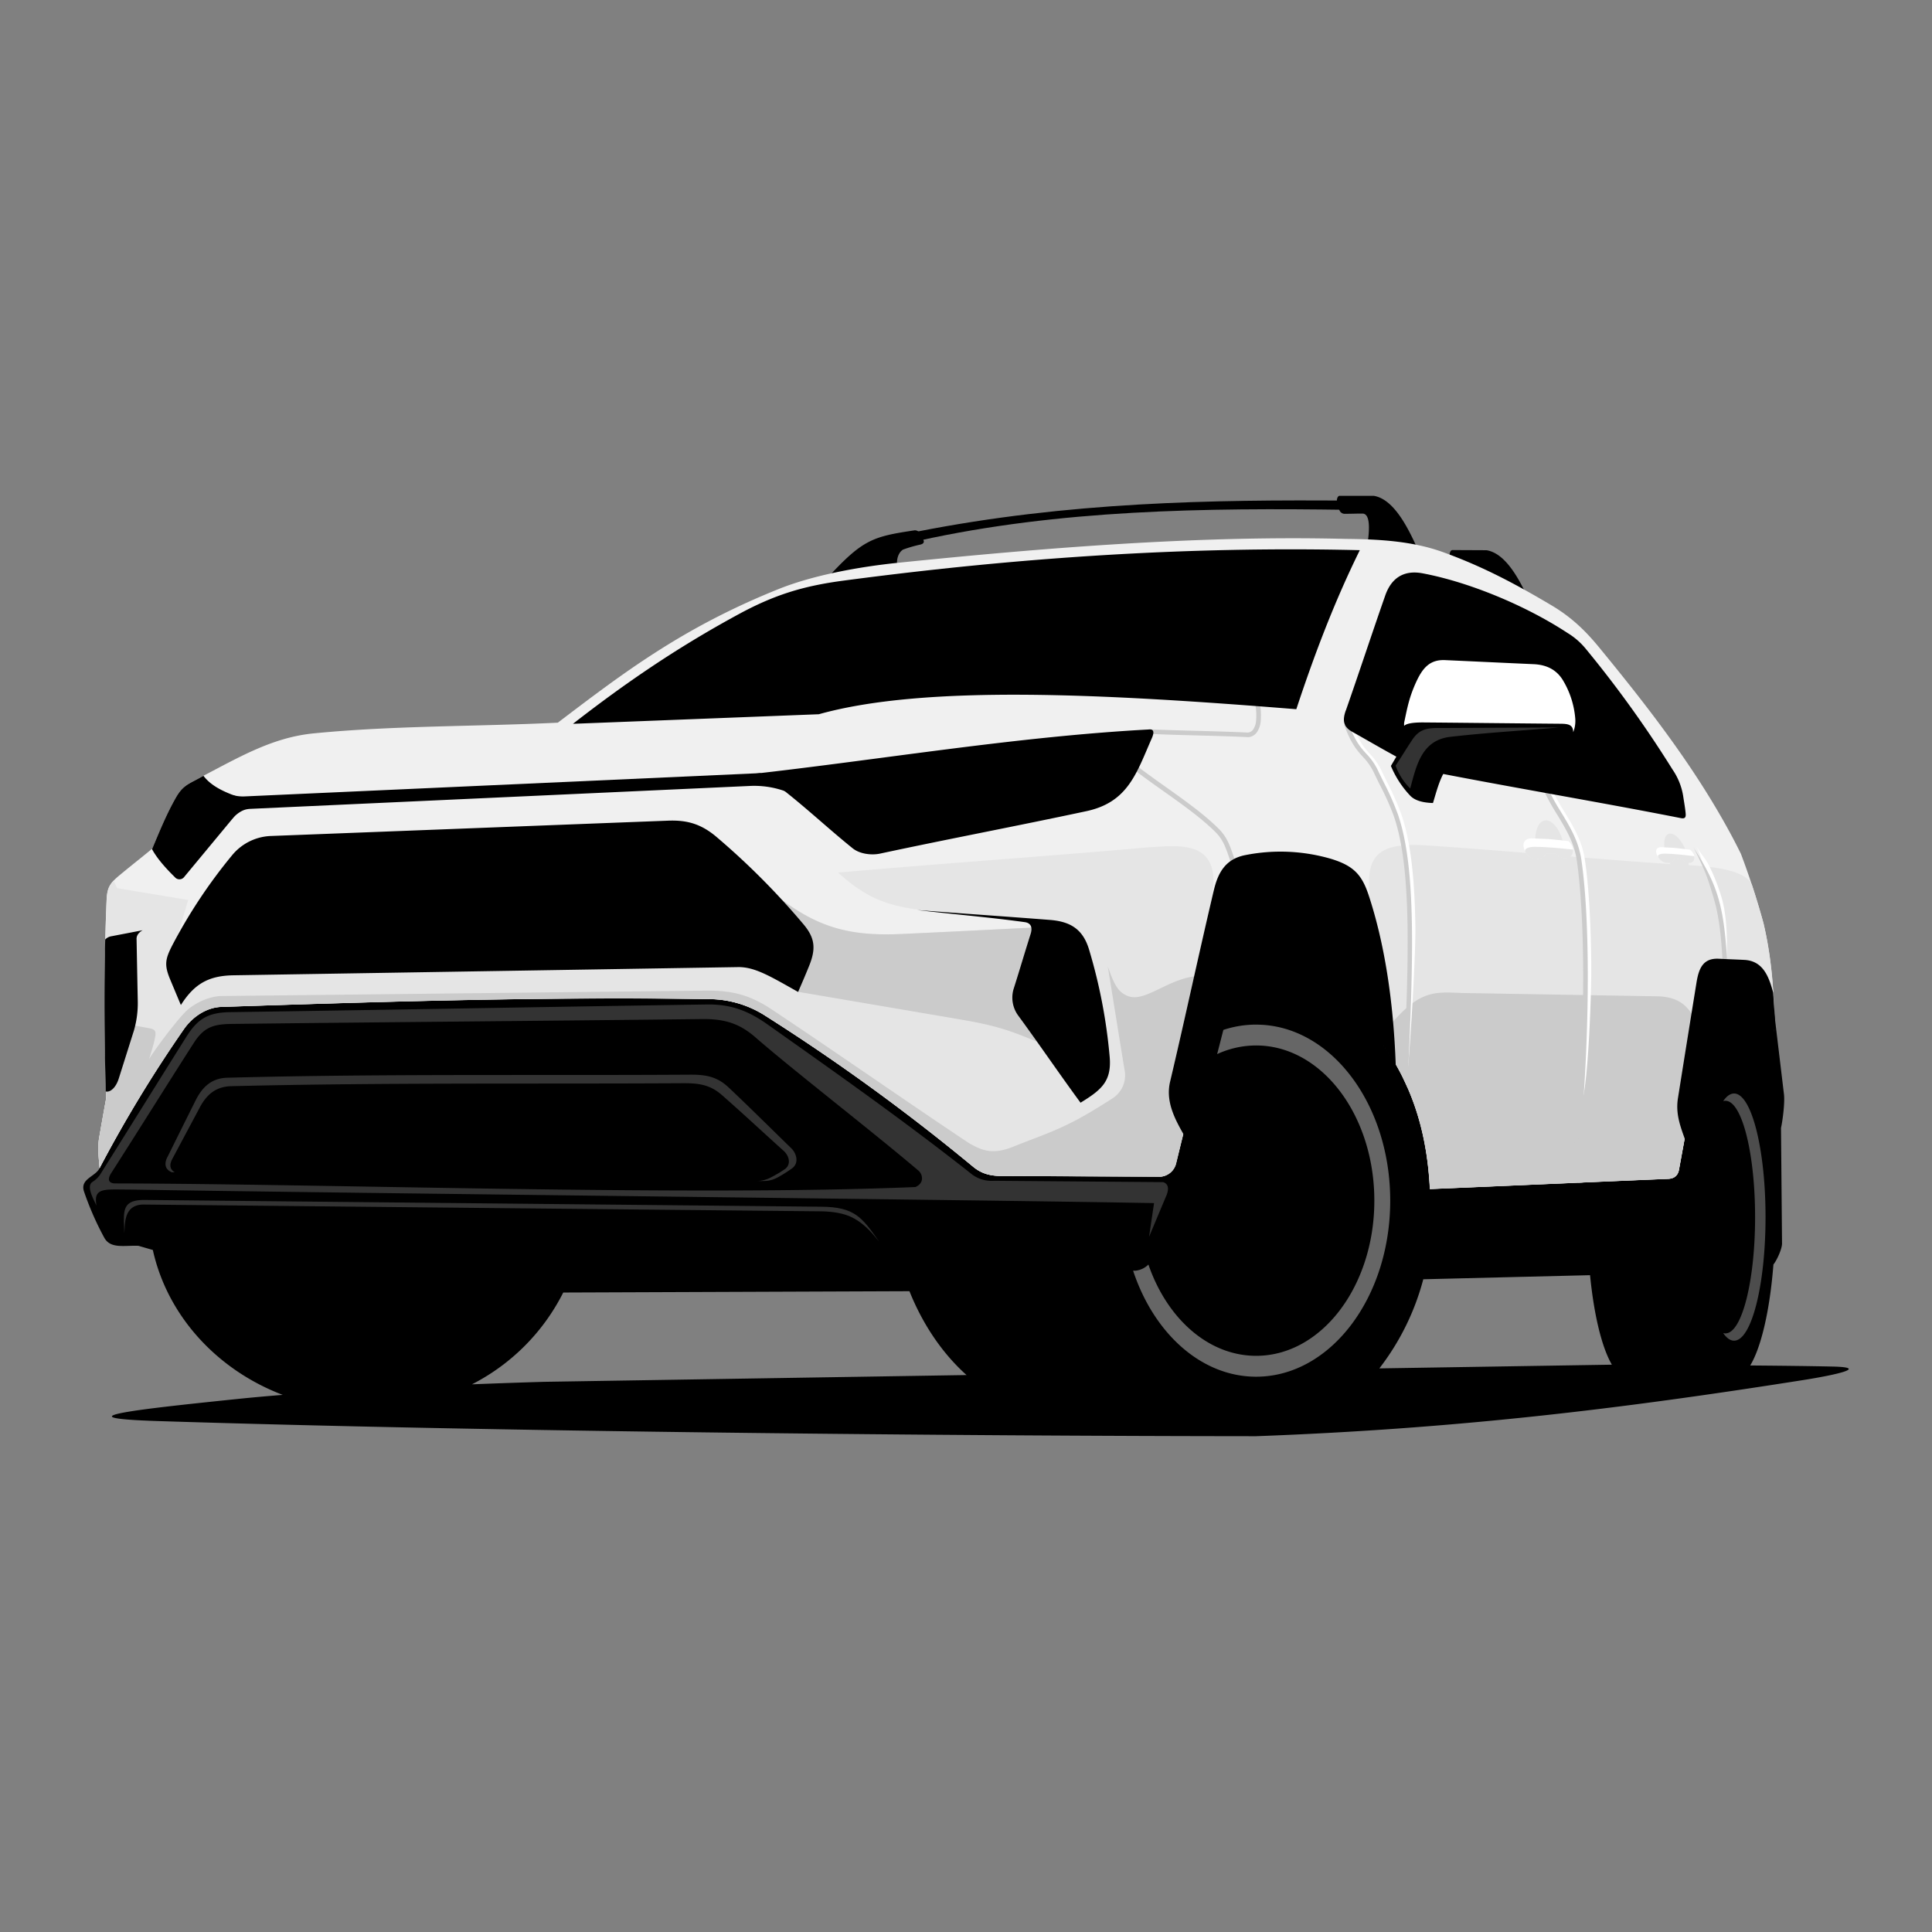 <svg id="Layer_1" data-name="Layer 1" xmlns="http://www.w3.org/2000/svg" viewBox="0 0 841.9 841.9"><rect x="0" y="0" width="841.9" height="841.9" fill="#808080" stroke="none"/><defs><style>.cls-1{fill:#837d7c}.cls-1,.cls-10,.cls-2,.cls-3,.cls-4,.cls-5,.cls-6,.cls-7,.cls-8,.cls-9{fill-rule:evenodd}.cls-2{fill:#a19a95}.cls-4{fill:#666}.cls-5{fill:#f0f0f0}.cls-6{fill:#cbcbcb}.cls-7{fill:#e5e5e5}.cls-8{fill:#fff}.cls-11,.cls-9{fill:#333}.cls-10{fill:#4d4d4d}</style></defs><path class="cls-1" d="M651 342.76c3 .64 6.12 5.94 7 11.84s-.87 10.17-3.86 9.53-6.11-5.95-7-11.85.86-10.16 3.85-9.52"/><path class="cls-2" d="M651.06 355.39c-1 2.58-5.86 1.75-7.81-2.11-1.37-2.72-1.14-5.49 2.31-4.75.49.1 5.1 1.26 6.23 1.56s7.92 2.51 7.92 2.51c4.3 4.83-.2 9.33-4.85 3.69-1.27-.29-2.53-.61-3.8-.9"/><path class="cls-1" d="M651.06 355.53c-1 2.58-5.86 1.75-7.81-2.11-.93-1.85 1.62-1.83 3.51-1.42 4.62 1 10.09 2.72 14.66 4.19.3 3-3.08 4.45-6.56.24-1.27-.29-2.53-.61-3.8-.9"/><path class="cls-3" d="M620.22 557.46a108.94 108.94 0 0 1-19.15 38.84l101.33-1.62c-4.35-7.46-7.79-21.52-9.51-39zm-374.78 5.78a90.76 90.76 0 0 1-39.78 40c18.62-.74 31.43-1.08 31.52-1.09l184-2.95c-10.39-9.31-19-21.86-24.87-36.54zm540.16 38.17C705 614.13 634 622.64 547.31 625.85c-129.26-.09-331.16-1.9-478.51-6.6-42-1.34-11.91-4.82 34.65-9.62 6.18-.64 12.83-1.24 19.74-1.79-28.68-10.92-50.25-34.48-56.59-63.14l-6.28-1.82c-6.15-.25-12.23 1.46-14.93-3.62a129.73 129.73 0 0 1-8.79-20.07c-1.9-5.8 5.63-6.44 7.07-10.77q1.48-5.81 2.95-11.61c9.48-17.13 19.9-33.73 31-49.85 4.22-6.12 11.15-10.83 18.74-11.08 71.15-2.34 142.33-4.51 213.54-3.38a48.63 48.63 0 0 1 24.59 7.3 902.77 902.77 0 0 1 91.57 66.48c3.22 2.65 6.5 3.27 10.58 3.28l69 .29a4.65 4.65 0 0 0 4-3.78c8.38-34.48 17.31-68.83 26-103.24 2.75-11 8.12-17.51 20.05-17.8 8.64-.21 16.54 0 24.88 2.51 10.3 3.12 15 10.32 17.68 20.27a234.2 234.2 0 0 1 7.44 46.54c12.83 18.4 18.71 38.69 20.16 60.74 33.64-1.4 67.28-2.92 100.92-4.31 1.19 0 1.7-.34 1.91-1.52l12.9-70.59c1.4-7.67 6.37-10.06 13.68-9.51l1.14.08 13 2.63.35.25v-.18l.27.06q1.49 4.17 3 8.34 2.19 18.24 4.37 36.48c.43 3.55-.52 11.23-1.29 14.7l.45 50.4c0 2.25-2.2 7.2-3.75 9.1-1.55 19.86-5.29 36-10.11 44 12.69.11 25.16.24 35.67.47 16.72.34 1.21 3.72-12.76 5.92zM361.23 251.09c14.9-16.06 19.31-17.31 37.41-20a2.62 2.62 0 0 1 2.1 1.06 10.42 10.42 0 0 1 1.81 3.66c.14.79-.54 1.32-1.67 1.54a58.4 58.4 0 0 0-7.35 2.14c-1.92 1.12-3.36 4.5-2.29 8.35-10.23 1.09-19.77 2.18-30 3.28M583.86 216.05c-1.25-.09-2.09 2.69-.2 6.21a2.46 2.46 0 0 0 2.58 1.64c2.92 0 4.54-.1 7.46-.1s3.28 4.93 2.44 11.57l21.06 2.69c-5.3-11.79-11.16-20.78-18.58-22h-14.76M633 239.7c-1.11-.08-1.89 2.07-.76 5 2.38.9 4.7 1.84 7 2.79h3.62c1.41 0 2.14 1.06 2.53 2.74 7 3.22 13.75 6.72 20.52 10.54-5.18-11.31-10.92-19.83-18.14-21L633 239.7"/><path class="cls-4" d="M547.39 446.5c32.26 0 58.42 34.35 58.42 76.71s-26.16 76.71-58.42 76.71c-24 0-44.63-19-53.62-46.19h.93a9.29 9.29 0 0 0 5.74-2.68c8.08 23.45 26.06 39.77 46.95 39.77 28.44 0 51.5-30.27 51.5-67.62s-23.06-67.62-51.5-67.62a40.61 40.61 0 0 0-17 3.76c1-3.84 1.9-7.39 2.71-10.54a45.51 45.51 0 0 1 14.26-2.31"/><path class="cls-5" d="M43.4 509c-.36-4.38-.93-9-.17-13.34q1.47-8.43 3-16.86c-.88-29.09-.93-59.57.22-86.52.24-5.58 1.41-7.37 5.78-11 5-4.14 9.15-7.38 14.17-11.51 3.18-7.56 6.19-15.05 10.33-22.3 3.2-5.59 5.76-5.91 11.33-9.1 16.86-8.83 31-17.07 48.71-18.8 35.09-3.43 70.54-2.93 106.29-4.65 28.2-21.37 54-41.3 96.3-58.26 15.26-6.12 35.36-9.71 51.91-11.41 62.9-6.44 131.42-12.05 195.28-10.41 14.17.13 28.72.9 42.1 5.71 17.61 6.34 31.88 14 47.54 23.29 8.27 4.93 14.36 10.62 20.53 18.13 18.62 22.67 37 46.14 51.9 71.59 3.55 6.05 6.91 12.21 10 18.49 3.83 10.11 7.07 20.21 9.83 30.31 3.74 15.9 4.75 31.8 4.77 47.69-.43-7.78-1.21-16.6-10.5-17.36-2.58-.22-4.82-.43-7.66-.64-5.86-.44-9.45 1-10.56 7.1q-6.43 35.3-12.89 70.59c-.45 2.45-2 3.83-4.7 3.94-34.87 1.44-68.95 3-103.82 4.44-1.07-22.12-6.48-43.33-20.27-62.8a232.08 232.08 0 0 0-7.4-46.79c-2.39-8.83-6.32-15.38-15.69-18.22-7.87-2.38-15.11-2.59-24-2.38-10.57.26-14.84 5.92-17.26 15.57-8.65 34.4-17.31 67.62-26 103.22a7.6 7.6 0 0 1-6.72 6l-69.19-.29c-4.84 0-8.71-.88-12.45-3.95a885.47 885.47 0 0 0-91.27-66.26 45.67 45.67 0 0 0-23.06-6.85c-71.69-1.14-143.27 1.07-213.4 3.38-6.51.22-12.63 4.34-16.4 9.81A580.44 580.44 0 0 0 43.4 509"/><path class="cls-6" d="M500.42 317.79c7.48.33 14.36.51 21.24.69s13.86.37 21.28.7h.1a3.14 3.14 0 0 0 1.06 0 3 3 0 0 0 2-1.32 7.85 7.85 0 0 0 1.23-3.49 26.46 26.46 0 0 0-.28-7.24l2-.33a28.9 28.9 0 0 1 .29 7.85 9.88 9.88 0 0 1-1.59 4.38 5 5 0 0 1-3.28 2.14 5.62 5.62 0 0 1-1.64 0c-7.45-.33-14.32-.51-21.18-.69s-13.86-.37-21.28-.7zM495.32 333.69c3.93 3 8.21 6.08 12.53 9.14 8.35 5.93 16.82 11.94 23.16 18.25 3.71 3.68 5 7.47 6.79 12.82.31.92.63 1.88 1 2.88l-1.9.67c-.36-1-.68-2-1-2.91-1.71-5.08-2.92-8.68-6.3-12-6.22-6.18-14.62-12.14-22.91-18-4.32-3.07-8.62-6.12-12.59-9.19z"/><path class="cls-7" d="M43.4 509c-.36-4.38-.93-9-.17-13.34q1.47-8.43 3-16.86c-.88-29.09-.93-59.57.22-86.52.18-4.2.89-6.25 3.09-8.55.49 1.1 1 2.19 1.46 3.29l31 5.16-5.16 17.49 33-18.28 225.65-.3c-2.45-6.76-11.26-8.94-13.71-15.7 27.17 26.7 42.65 32.9 71.23 31.59 21.63-1 43.26-2.11 64.9-3.17l-3.28-1.89c-16.36-1.55-38.56-3.44-54.09-5.47-15.05-2-23.66-5.72-35.34-16.19 44.91-4 89.23-6.95 134.14-10.93 14.05-.86 32.2-3.75 29.11 19.58 8.71-16.91 43.79-25.27 68.36 3.18-1.2-16.71.4-25.3 24.78-23.69 37.08 2.46 71.44 5.84 108.36 8.28 8.32.55 30.84.8 33.62 9.3q2.7 8.21 4.93 16.41c3.74 15.9 4.75 31.8 4.77 47.69-.43-7.78-1.21-16.6-10.5-17.36-2.58-.22-4.82-.43-7.66-.64-5.86-.44-9.45 1-10.56 7.1q-6.43 35.3-12.89 70.59c-.45 2.45-2 3.83-4.7 3.94-34.87 1.44-68.95 3-103.82 4.44-1.07-22.12-6.48-43.33-20.27-62.8a232.08 232.08 0 0 0-7.4-46.79c-2.39-8.83-6.32-15.38-15.69-18.22-7.87-2.38-15.11-2.59-24-2.38-10.57.26-14.84 5.92-17.26 15.57-8.65 34.4-17.31 67.62-26 103.22a7.6 7.6 0 0 1-6.72 6l-69.19-.29c-4.84 0-8.71-.88-12.45-3.95a885.47 885.47 0 0 0-91.27-66.26 45.67 45.67 0 0 0-23.06-6.85c-71.69-1.14-143.27 1.07-213.4 3.38-6.51.22-12.63 4.34-16.4 9.81A580.44 580.44 0 0 0 43.4 509"/><path class="cls-6" d="M334.22 391.11h1.2a12.68 12.68 0 0 0-3.27-4.79l2 .53c20.11 17.07 34.85 21.24 58.79 20.15 19.38-.88 38.76-1.88 58.14-2.84 1 7.29 5 51.57 5 51.57-15.76-6.75-21.62-8.76-38-11.55l-70.44-12 3.12-26.13-16.53-15"/><path class="cls-8" d="M739.34 369.08c2.16 3.41 3.61 4.78 5.19 7.73a82.82 82.82 0 0 1 5.72 14.46c2.43 8.25 2.65 20.26 1.94 30.25-1.13-12.5-1.68-22.26-3.87-29.69-2-6.65-4-10.22-5.86-14.46-1-2.35-1.42-4.9-3.12-8.29"/><path class="cls-6" d="M737.85 369.08c5.27 8.33 8.67 14.57 10.91 22.19s3.31 16.5 4 30.17l-2 .08c-.63-13.49-1.68-22.26-3.87-29.69-3-10.33-4.22-13.22-9-22.75M752 432.07c-4.08.29-6.62 2.18-7.53 7.13q-6.43 35.3-12.89 70.59c-.45 2.45-2 3.83-4.7 3.94-34.87 1.44-68.95 3-103.82 4.44-1.07-22.12-6.48-43.33-20.27-62.8-.09-1.52-.2-3-.31-4.57 15-19.34 21.53-18.65 34.31-18.09l85.29 1.45c10.3.17 13.24 5.16 15.06 7.49l7.15-10.34 7.71.76M43.4 509c-.36-4.38-.93-9-.17-13.34q1.47-8.43 3-16.86l-.12-4.16q6-13.92 12-27.85L64.7 448c3.32.58 3.47 1.48 2.63 5.26-.52 2.31-1.12 4.17-2.36 8.28 2.7-4.62 13.3-18.58 16.89-21.61 3.81-3.22 9.68-5.84 14.73-5.9 68-.73 143-1.61 210.82-2.35 11.63-.12 19.31 1.83 29 8.27 28.9 19.25 56.9 38.9 85.8 58.16 6.32 3.7 11 5 19.66 1.45 11-4.45 19-6.77 31-13.62 2.95-1.68 8.74-5.22 12.19-7.5a11.85 11.85 0 0 0 5-12.09c-2.64-16.1-4.72-29.14-7.33-45.25 2.62 7.47 4.36 11.38 8.92 13 9.51 3.46 23-14.37 40.95-7.1-6.67 26.26-13.35 52.3-20 79.76a7.6 7.6 0 0 1-6.72 6l-69.19-.29c-4.84 0-8.71-.88-12.45-3.95a885.47 885.47 0 0 0-91.27-66.26 45.67 45.67 0 0 0-23.06-6.85c-71.69-1.14-143.27 1.07-213.4 3.38-6.51.22-12.63 4.34-16.4 9.81A580.44 580.44 0 0 0 43.4 509z"/><path class="cls-8" d="M689.47 479.67c1.32-18.35 2.06-39 1.94-58.22-.11-17.66-1-34.11-2.74-46.42-1.14-7.83-4.81-13.88-8.59-20.11a104.73 104.73 0 0 1-5.85-10.52l1.83-.84a103.85 103.85 0 0 0 5.74 10.32c3.89 6.42 7.67 12.64 8.86 20.87 1.8 12.38 2.64 28.93 2.76 46.69.07 11.39-1.23 49.12-3.95 58.23"/><path class="cls-6" d="M689.75 515.31l-2 .08-1.93-20.21 3-8.69-1-5v-.13c1.4-18.75 2.19-40.08 2.06-59.87-.11-17.66-1-34.11-2.74-46.42-1.14-7.83-4.81-13.88-8.59-20.11a104.73 104.73 0 0 1-5.85-10.52l1.83-.84a103.85 103.85 0 0 0 5.74 10.32c3.89 6.42 7.67 12.64 8.86 20.87 1.8 12.38 2.64 28.93 2.76 46.69.13 19.84-.66 41.17-2.06 59.9l1 5.29-3 8.8z"/><path class="cls-8" d="M613 470c1.3-26 2.13-48.09 1.86-66.44-.31-20.54-2-36.42-6-48a113 113 0 0 0-6-13.41c-.88-1.77-1.76-3.55-2.65-5.44a25.61 25.61 0 0 0-4.81-6.91c-2.53-2.8-5.21-5.77-8.13-13.91l1.89-.68c2.78 7.76 5.33 10.58 7.73 13.25a26.88 26.88 0 0 1 5.14 7.4c.83 1.76 1.74 3.58 2.64 5.4a117.08 117.08 0 0 1 6 13.64c4.06 11.78 5.79 27.87 6.1 48.64.23 15.35-3.23 67.76-3.87 66.46"/><path class="cls-6" d="M613.32 473.93c-.58-1.31-1.18-2.62-1.82-3.92 1.3-26 2.13-48.09 1.86-66.44-.31-20.54-2-36.42-6-48a113 113 0 0 0-6-13.41c-.88-1.77-1.76-3.55-2.65-5.44a25.61 25.61 0 0 0-4.81-6.91c-2.53-2.8-5.21-5.77-8.13-13.91l1.89-.68c2.78 7.76 5.33 10.58 7.73 13.25a27.09 27.09 0 0 1 5.14 7.4c.83 1.76 1.74 3.58 2.64 5.4a117.08 117.08 0 0 1 6 13.64c4.06 11.78 5.79 27.87 6.1 48.64.29 19.31-.65 42.67-2 70.38"/><path class="cls-3" d="M772.69 432.54c.36 5.85 1 13.3 1 19.15-2.32-7.78-1.81-17.6-11.1-18.36-2.58-.21-4.32-.42-7.16-.63-5.86-.44-9.45 1-10.56 7.1l-10.37 57.37c-2.2-6.18-4.43-11.67-3.29-18.72q4-25.17 8.08-50.36c1-6.08 2.84-10.65 9.69-10.3 3.87.2 7.25.3 11.13.5 8.23.42 10.73 7.39 12.58 14.25M608.23 464.46c-1.64-2.87-3.75-6.3-5.73-9.09a232.19 232.19 0 0 0-7.45-46.79c-2.39-8.83-6.17-13.19-15.54-16-7.87-2.39-14.51-3.09-23.35-2.88-10.58.26-14 5.12-16.47 14.77-7.66 30.49-15.39 60.24-23.06 91.35-4.23-7.37-8.89-15.38-6.74-24.45 6.59-27.84 12.49-55.67 19.08-83.51 1.84-7.76 5.2-13.64 13.87-15.27a78.62 78.62 0 0 1 37.37 1.72c9.66 3 13.27 6.86 16.25 15.92 6.7 20.37 10.76 45.33 11.77 74.26M66.21 369.93l.14-.11c3.18-7.56 6.19-15.05 10.33-22.3 3.2-5.59 5.76-5.91 11.33-9.1l.65-.34c3.54 4.67 9.46 7.33 17 9.83 1.94.65 1.14 2.28.24 3.32l-25.62 30.9a2.6 2.6 0 0 1-4.09.1c-5.11-5-8.24-9-10-12.3M46.08 475.58c-.61-22.08-.75-44.85-.24-66.18a4.94 4.94 0 0 1 2.9-1.45l13.41-2.58c-1.83 1.05-2.78 2.4-2.63 4.12q.25 13.51.52 27A42.94 42.94 0 0 1 58.38 449l-6.63 21c-1.26 4-3.71 6.1-5.67 5.62M399.62 396.56c19.86 1.55 38 2.76 57.9 4.31 9 .71 14.47 4.07 17.13 13.16a233.31 233.31 0 0 1 8.92 46.64c.87 10.62-3.7 14.32-12.71 19.85-9.33-12.69-18.06-25.59-27.38-38.28a13.25 13.25 0 0 1-1.85-11.07c2.69-8.45 4.78-15.64 7.47-24.14.91-2.84.2-4.82-2.57-5.2-15.63-2.16-31.27-3.42-46.91-5.27M78.84 438q-2.3-5.47-4.61-11c-2.68-6.38-2.32-8.91.85-15.07A226.77 226.77 0 0 1 101 372.86a23 23 0 0 1 16.67-8.55c58.22-2.23 115.29-4.46 173.49-6.69 8.4-.32 14.56 1.49 21.32 7.3a321.16 321.16 0 0 1 37.63 37.83c4.93 5.85 5.57 10.47 2.54 18-1.89 4.67-2.83 6.81-4.86 11.51-12.08-6.79-18.93-11-26.33-10.83L101.7 425c-10.77.18-17 3.71-22.86 12.92M326.56 337.43C384.09 331 443.11 320.94 501 317.86c2.51-.08 1.44 2.65.9 3.88-6.64 15.1-10.29 27.84-28.49 31.74-30 6.42-59.9 12.06-89.9 18.49-3.89.83-9 .11-12-2.35-11.4-9.19-21.65-19-33.51-27.92-2.46-1.86-5.7-3.51-11.43-4.27M249.71 315.41l107.11-4.17c46.69-13.06 125.16-8.84 208.07-2.19 7.7-23.3 16.39-46.4 27.67-69.3-73.65-1.78-148.27 3.08-225 13.27-17.35 2.3-30 6.1-45.88 14.74-27.14 14.74-49.65 30.25-72 47.65M586.48 309.59c5.85-16.72 11.31-33.39 17.17-50.12 2.68-7.65 8.13-11.17 16.26-9.64 20 3.76 44.69 13.87 63.17 26a31.22 31.22 0 0 1 7.76 6.67 491.46 491.46 0 0 1 38 52.85 28.31 28.31 0 0 1 4.62 11.48c.35 2.42.9 5.31 1.1 7.76.13 1.63-.35 2.26-2.1 1.92-36.68-7.25-76.27-13.78-112.82-21.06-11.12-5.35-20.17-10.84-30.47-16.61-3.93-2.2-4.18-5.09-2.73-9.23"/><path class="cls-3" d="M606.1 333.79c2.91-5 5.7-9.59 8.62-14.55-2.52-1.23-3.25-2.43-2.7-5 1.25-5.94 2.08-10.35 4.89-16.6s5.9-10.26 12.71-10c13.21.59 25.18 1.18 38.63 1.77 5.76.25 10.18 2.46 13 7.31a38.35 38.35 0 0 1 5.16 16c1 10.79-8.92 15.3-18.28 16.12l-33.69 3c-5.76 1.79-7.94 11.43-10 18.09-3.81-.13-7.81-.81-10.12-3.41a42.83 42.83 0 0 1-8.21-12.74"/><path class="cls-8" d="M611.9 316.34a5.49 5.49 0 0 1 .12-2.09c1.25-5.94 2.08-10.35 4.89-16.6s5.9-10.26 12.71-10c13.21.59 25.18 1.18 38.63 1.77 5.76.25 10.18 2.46 13 7.31a38.35 38.35 0 0 1 5.16 16 13.3 13.3 0 0 1-.86 6.35c0-3.48-2.49-3.68-5.75-3.7-20.39-.17-39.39-.4-59.78-.57-4.9 0-7.21.58-8.14 1.49"/><path d="M587.6 222.17c-62.43-.91-125.85-.1-187.08 13.41l-.87-3.92c66-13 128.74-13.95 188-13.51z"/><path class="cls-9" d="M398.79 517.3c4.13-1.64 3.34-5.56 1.44-7.18-20.36-17.3-54.32-43.52-71-58.05-7.1-6.21-13.7-8.09-23.24-8-68.44.8-136.31 1.31-204.76 2.12-7.94.09-12.22 1.17-16.78 8.29-12 18.71-24 38-36 56.73-1.92 3-.9 4.49 1.85 4.49 95.64.19 248.7 5.67 348.48 1.58M43.53 512c12.84-20.43 24.89-39.86 37.74-60.29 4.84-7.69 9.37-10.51 19-10.65 69.44-1 138.3-2.31 207.73-3.34 10.35-.16 17.93 2.67 26.32 8.59 31.13 22 61 43.11 89.49 65.64a14.31 14.31 0 0 0 9.34 2.59l73.73.59c1.8.64 2.71 2.08 1.59 5.37q-3.89 9.24-7.75 18.48 1.08-7.35 2.18-14.71c-75.55-1.41-351.32-4.32-447-5.91-10.31 0-15.36-1-13.83 7-2.16-4.24-4.28-8.73-1.74-10.34a11.65 11.65 0 0 0 3.2-3.02z"/><path class="cls-10" d="M755.65 476.51c7.57 0 13.71 24.11 13.71 53.86s-6.14 53.85-13.71 53.85c-1.67 0-3.27-1.17-4.75-3.32a3.25 3.25 0 0 0 1 .14c7.13 0 12.91-22.69 12.91-50.67s-5.78-50.68-12.91-50.68a3.61 3.61 0 0 0-1 .14c1.48-2.15 3.08-3.32 4.75-3.32"/><path class="cls-3" d="M101.34 346.44a16.61 16.61 0 0 0 5 .62l225.05-10.16 13.51 9a39.82 39.82 0 0 0-17.69-3.43l-218.06 10c-2.65.12-4.72.95-8.18 4.38 1.57-2.54-1.2-7.9.37-10.43"/><path class="cls-7" d="M673.62 357.46c3.41 0 7 5.28 8 11.79s-1 11.8-4.4 11.8-7-5.28-7.95-11.8 1-11.79 4.4-11.79"/><path class="cls-8" d="M673.67 371.84c-1.11 3.18-6.68 3.42-8.9-.5-1.56-2.77-1.3-6 2.64-6 .55 0 5.8.2 7.09.26s9 .92 9 .92c4.9 4.47-.22 10.69-5.53 5.39-1.44 0-2.88-.07-4.33-.09"/><path class="cls-7" d="M673.67 372c-1.11 3.18-6.68 3.43-8.9-.5-1.06-1.88 1.85-2.48 4-2.48 5.27 0 11.5.65 16.71 1.2.35 3.36-3.52 5.83-7.48 1.88-1.44 0-2.88-.08-4.33-.1M727.9 363.25c2.58 0 5.86 4.09 7.32 9.06s.55 9-2 8.92-5.87-4.1-7.33-9.07-.55-9 2-8.91"/><path class="cls-8" d="M729.52 374.18c-.5 2.41-4.7 2.53-6.81-.48-1.49-2.13-1.64-4.56 1.34-4.52.42 0 4.43.22 5.41.28s7 .81 7 .81c4.21 3.46 1 8.12-3.61 4-1.09 0-2.2-.1-3.29-.13"/><path class="cls-7" d="M729.54 374.3c-.5 2.41-4.7 2.53-6.81-.48-1-1.45 1.13-1.86 2.76-1.84 4 .07 8.8.63 12.81 1.11.63 2.56-2 4.39-5.47 1.34-1.1 0-2.2-.09-3.29-.13"/><path class="cls-9" d="M608.16 333.64c2.65-4 4.6-7.28 7.26-11.27 3.62-5.46 7.72-5.11 13.55-5.14l50.43-.23c-16.18 1.39-31.17 2.23-47.35 4.08-12.66 1.44-14.83 12.68-17.53 22.5a26.56 26.56 0 0 1-6.36-9.89"/><path class="cls-11" d="M54.18 537.43c0-.92-.06-1.84-.09-2.72s-.07-1.55-.09-2.32c-.14-6 .64-9.32 8.32-9.5l141.49 1.42 154.26 1.54c14.3.14 17.54 4.69 24.47 14.4l.53.75c-1.8-2-5.38-7.26-11.7-10.46-3.56-1.8-8.25-2.58-13.32-2.68l-154.25-1.54-141.44-1.42c-8.62.16-7.85 8.64-8.18 12.53"/><path class="cls-9" d="M73.07 504Q79 492 85 480c2.93-6.09 7-10.17 14-10.36 67.16-1.78 134.33-.91 201.49-1.33 6.87-.05 11.86.71 17 5.55 9.32 8.79 18.12 17.58 27.17 26.37 2.49 2.32 3.55 6.44.72 8.72a55.73 55.73 0 0 1-6.54 4.15c-2.9 1.53-4.9 1.59-8.21 1.54h-.87a13.2 13.2 0 0 0 5.88-1.41 56.9 56.9 0 0 0 6.46-3.82c2.8-2.09 1.75-5.88-.71-8-9-8.09-17.63-16.18-26.85-24.26-5.07-4.45-10-5.15-16.79-5.12-66.35.38-130.62-.33-197 1.29-6.92.17-10.92 3.93-13.82 9.53q-5.88 11-11.78 22.07c-1.48 2.62-1.11 4.72 1 5.89h-1.33c-2.82-1.17-3.45-3.62-1.79-6.76"/></svg>